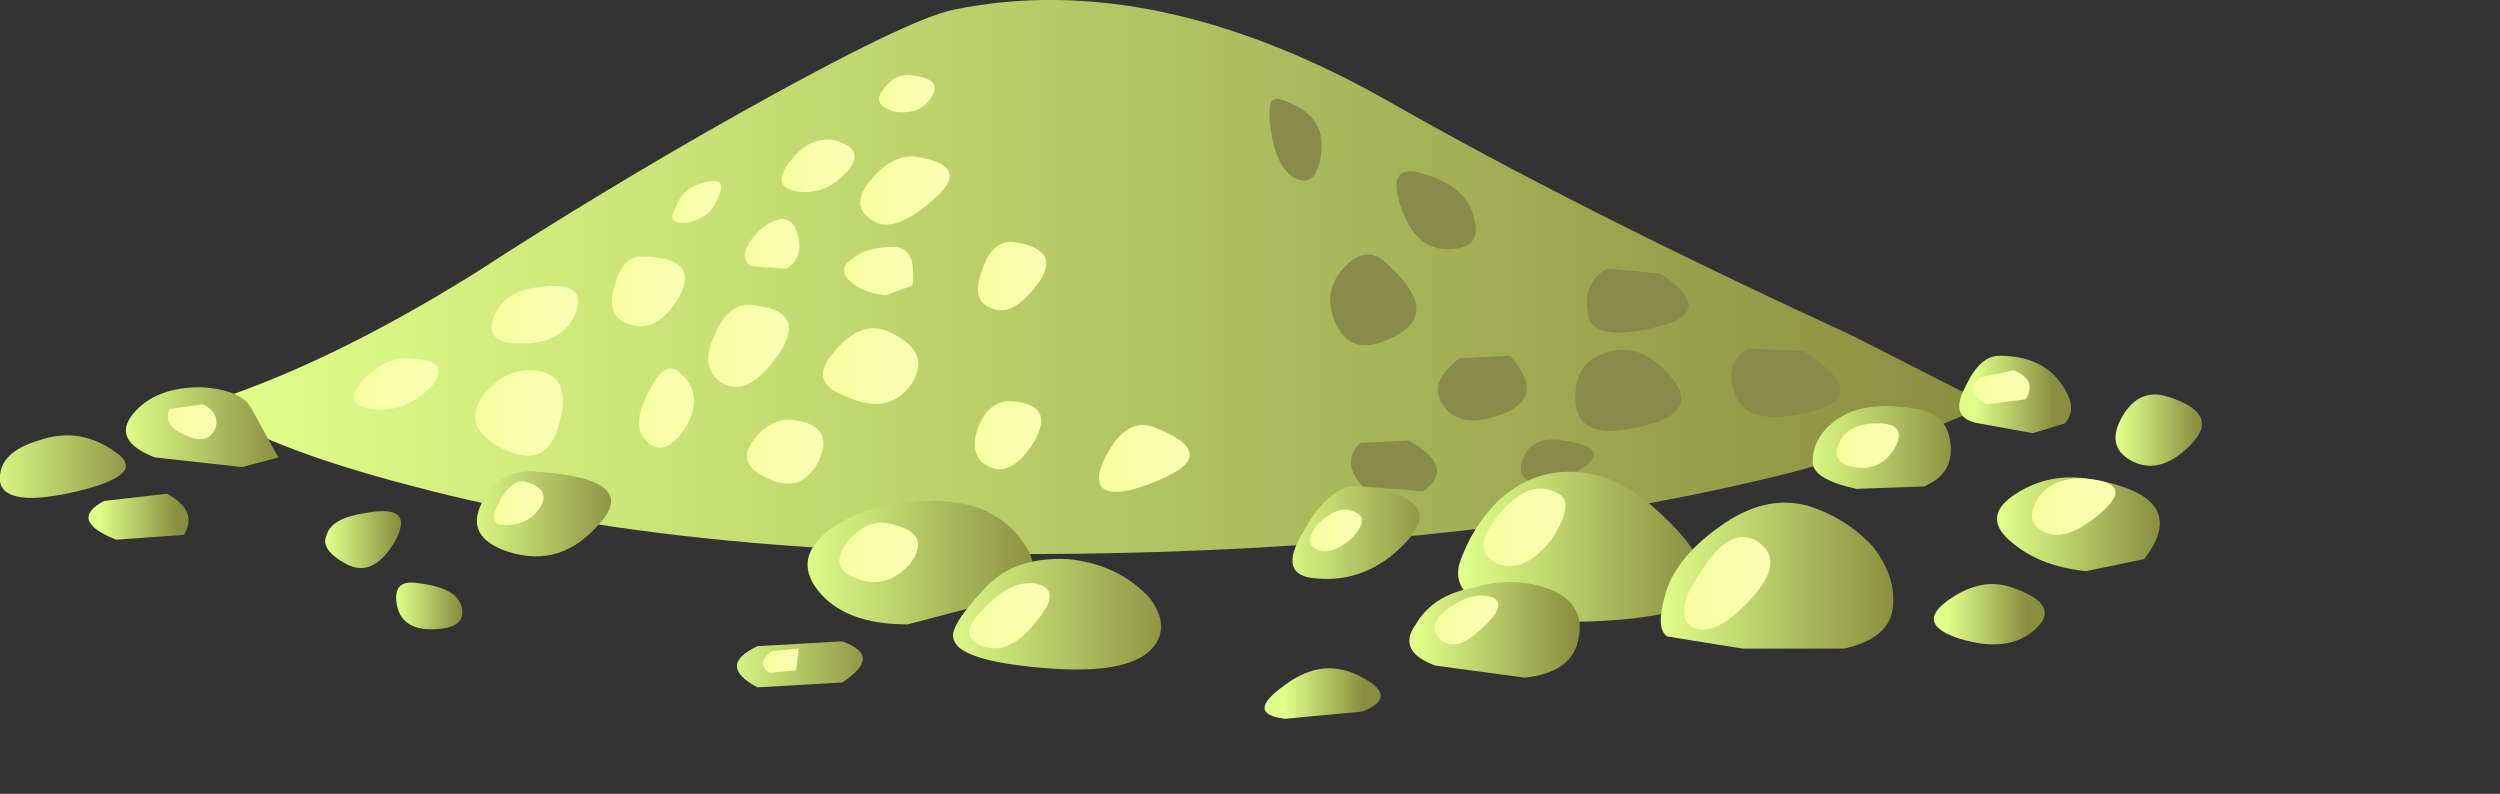 <?xml version="1.0" encoding="UTF-8" standalone="no"?>
<svg xmlns:xlink="http://www.w3.org/1999/xlink" height="16.4px" width="51.65px" xmlns="http://www.w3.org/2000/svg">
  <rect width="100%" height="100%" fill="#333333" stroke="none"/>
  <g transform="matrix(1.0, 0.0, 0.0, 1.0, 0.0, 0.0)">
    <use height="14.9" transform="matrix(1.0, 0.0, 0.0, 1.0, 0.0, 0.0)" width="45.5" xlink:href="#shape0"/>
  </g>
  <defs>
    <g id="shape0" transform="matrix(1.0, 0.0, 0.0, 1.0, 0.0, 0.0)">
      <path d="M4.2 8.35 Q6.75 7.55 9.8 5.65 12.5 3.9 15.35 2.3 18.75 0.4 19.7 0.2 23.85 -0.65 28.7 2.1 32.55 4.3 38.3 6.95 L41.05 8.35 Q39.8 9.0 37.05 9.75 31.55 11.15 24.05 11.4 14.75 11.7 8.55 10.05 5.45 9.25 4.2 8.35" fill="url(#gradient0)" fill-rule="evenodd" stroke="none"/>
      <path d="M37.25 7.25 Q38.7 8.15 37.45 8.5 36.1 8.85 35.85 8.15 35.6 7.55 36.1 7.2 L37.25 7.25" fill="#888c4b" fill-rule="evenodd" stroke="none"/>
      <path d="M34.3 5.65 Q35.5 6.45 34.25 6.75 32.85 7.1 32.8 6.45 32.7 5.85 33.2 5.55 L34.3 5.65" fill="#888c4b" fill-rule="evenodd" stroke="none"/>
      <path d="M34.4 7.65 Q35.25 8.5 33.95 8.8 32.6 9.15 32.55 8.3 32.5 7.5 33.15 7.3 33.8 7.05 34.4 7.65" fill="#888c4b" fill-rule="evenodd" stroke="none"/>
      <path d="M31.2 7.35 Q31.95 8.2 31.05 8.55 30.15 8.9 29.8 8.35 29.5 7.9 30.15 7.4 L31.2 7.35" fill="#888c4b" fill-rule="evenodd" stroke="none"/>
      <path d="M29.25 3.55 Q30.3 3.8 30.45 4.5 30.65 5.15 29.9 5.15 29.25 5.15 28.95 4.3 28.65 3.45 29.25 3.55" fill="#888c4b" fill-rule="evenodd" stroke="none"/>
      <path d="M26.45 2.05 Q27.4 2.35 27.3 3.15 27.2 3.95 26.7 3.65 26.35 3.4 26.25 2.65 26.15 1.95 26.45 2.05" fill="#888c4b" fill-rule="evenodd" stroke="none"/>
      <path d="M28.6 5.4 Q29.75 6.4 28.9 6.9 27.95 7.45 27.6 6.7 27.3 6.05 27.75 5.55 28.2 5.05 28.6 5.4" fill="#888c4b" fill-rule="evenodd" stroke="none"/>
      <path d="M29.1 9.1 Q30.1 9.65 29.4 10.15 L28.15 10.05 Q27.7 9.55 28.1 9.15 L29.1 9.1" fill="#888c4b" fill-rule="evenodd" stroke="none"/>
      <path d="M32.3 9.1 Q33.35 9.25 32.65 9.7 31.9 10.15 31.6 9.95 31.3 9.8 31.5 9.4 31.7 9.0 32.3 9.1" fill="#888c4b" fill-rule="evenodd" stroke="none"/>
      <path d="M5.2 8.45 L5.75 9.45 5.0 9.65 3.2 9.45 Q2.3 9.1 2.75 8.55 3.2 8.0 4.15 8.0 5.0 8.05 5.2 8.45" fill="url(#gradient1)" fill-rule="evenodd" stroke="none"/>
      <path d="M2.4 9.35 Q3.05 9.8 1.6 10.15 0.1 10.5 0.0 9.95 -0.05 9.35 0.8 9.1 1.65 8.8 2.4 9.35" fill="url(#gradient2)" fill-rule="evenodd" stroke="none"/>
      <path d="M11.15 9.75 Q13.2 9.9 12.4 10.8 11.6 11.75 10.5 11.4 9.6 11.1 9.95 10.4 10.3 9.65 11.15 9.75" fill="url(#gradient3)" fill-rule="evenodd" stroke="none"/>
      <path d="M7.55 10.6 Q8.6 10.4 8.15 11.2 7.7 11.95 7.15 11.65 6.6 11.35 6.75 11.05 6.85 10.7 7.55 10.6" fill="url(#gradient4)" fill-rule="evenodd" stroke="none"/>
      <path d="M19.3 10.35 Q20.5 10.35 21.1 11.15 21.7 11.95 20.85 12.35 L18.75 12.9 Q17.45 12.9 16.9 12.2 16.35 11.5 17.2 10.9 18.0 10.35 19.3 10.35" fill="url(#gradient5)" fill-rule="evenodd" stroke="none"/>
      <path d="M23.75 12.35 Q24.2 12.95 23.8 13.4 23.3 13.95 21.55 13.8 19.8 13.65 19.7 13.2 19.6 12.95 20.35 12.15 20.95 11.5 22.05 11.55 23.1 11.65 23.75 12.35" fill="url(#gradient6)" fill-rule="evenodd" stroke="none"/>
      <path d="M32.15 12.85 L30.7 12.55 Q30.0 12.2 30.15 11.65 30.4 10.9 30.95 10.35 31.65 9.7 32.55 9.75 33.5 9.8 34.4 10.7 35.3 11.55 35.2 12.15 35.05 12.85 32.15 12.85" fill="url(#gradient7)" fill-rule="evenodd" stroke="none"/>
      <path d="M32.6 13.25 Q32.45 13.9 31.5 14.0 L29.65 13.75 Q28.85 13.45 29.25 12.9 29.6 12.3 30.4 12.15 31.25 11.9 31.95 12.15 32.8 12.45 32.6 13.25" fill="url(#gradient8)" fill-rule="evenodd" stroke="none"/>
      <path d="M28.15 14.0 Q28.9 14.4 28.15 14.7 L26.55 14.85 Q25.7 14.75 26.55 14.15 27.35 13.55 28.15 14.0" fill="url(#gradient9)" fill-rule="evenodd" stroke="none"/>
      <path d="M17.4 13.25 Q18.25 13.55 17.4 14.1 L15.65 14.2 Q14.8 13.75 15.65 13.35 L17.4 13.25" fill="url(#gradient10)" fill-rule="evenodd" stroke="none"/>
      <path d="M8.65 12.05 Q9.5 12.15 9.55 12.6 9.6 13.0 8.9 13.0 8.3 13.0 8.2 12.5 8.1 11.95 8.65 12.05" fill="url(#gradient11)" fill-rule="evenodd" stroke="none"/>
      <path d="M28.15 10.05 Q29.9 10.3 29.05 11.2 28.25 12.05 27.2 11.95 26.35 11.9 26.95 10.95 27.5 9.95 28.15 10.05" fill="url(#gradient12)" fill-rule="evenodd" stroke="none"/>
      <path d="M37.35 10.45 Q38.15 10.7 38.7 11.3 39.2 11.95 39.1 12.6 39.0 13.2 38.1 13.4 L36.0 13.4 34.45 13.15 Q34.2 13.0 34.4 12.3 34.6 11.55 35.5 10.9 36.45 10.2 37.35 10.45" fill="url(#gradient13)" fill-rule="evenodd" stroke="none"/>
      <path d="M41.6 12.15 Q42.6 12.5 42.05 13.0 41.5 13.5 40.5 13.2 39.55 12.9 40.25 12.4 40.95 11.9 41.6 12.15" fill="url(#gradient14)" fill-rule="evenodd" stroke="none"/>
      <path d="M39.6 8.45 Q40.25 8.55 40.3 9.2 40.35 9.8 39.75 10.05 L38.35 10.1 Q37.45 9.9 37.45 9.55 37.45 9.05 37.9 8.7 38.5 8.25 39.6 8.45" fill="url(#gradient15)" fill-rule="evenodd" stroke="none"/>
      <path d="M43.2 9.9 Q45.3 10.25 44.3 11.55 L43.1 11.8 Q42.1 11.7 41.5 11.15 40.95 10.65 41.65 10.2 42.35 9.75 43.2 9.9" fill="url(#gradient16)" fill-rule="evenodd" stroke="none"/>
      <path d="M41.3 7.35 Q42.2 7.35 42.6 7.95 42.95 8.45 42.65 8.75 L42.0 8.95 40.9 8.75 Q40.25 8.65 40.6 8.0 40.9 7.35 41.3 7.35" fill="url(#gradient17)" fill-rule="evenodd" stroke="none"/>
      <path d="M44.8 8.2 Q45.9 8.55 45.25 9.2 44.6 9.85 44.0 9.5 43.5 9.2 43.85 8.6 44.2 8.0 44.8 8.2" fill="url(#gradient18)" fill-rule="evenodd" stroke="none"/>
      <path d="M3.45 10.2 Q4.1 10.55 3.8 11.05 L2.4 11.15 Q1.4 10.75 2.15 10.35 L3.45 10.2" fill="url(#gradient19)" fill-rule="evenodd" stroke="none"/>
      <path d="M8.35 7.4 Q9.4 7.4 8.9 8.0 8.35 8.55 7.65 8.45 7.05 8.35 7.5 7.85 7.95 7.4 8.35 7.4" fill="url(#gradient20)" fill-rule="evenodd" stroke="none"/>
      <path d="M11.0 5.95 Q12.15 5.75 11.9 6.45 11.65 7.1 10.75 7.1 10.0 7.1 10.2 6.55 10.4 6.05 11.0 5.95" fill="url(#gradient21)" fill-rule="evenodd" stroke="none"/>
      <path d="M11.05 7.65 Q11.85 7.75 11.55 8.75 11.3 9.75 10.35 9.25 9.5 8.8 10.0 8.15 10.45 7.6 11.05 7.65" fill="url(#gradient22)" fill-rule="evenodd" stroke="none"/>
      <path d="M14.1 7.75 Q14.55 8.2 14.15 8.85 13.75 9.45 13.4 9.15 13.0 8.85 13.4 8.1 13.75 7.35 14.1 7.75" fill="url(#gradient23)" fill-rule="evenodd" stroke="none"/>
      <path d="M16.7 8.75 Q17.2 8.95 16.9 9.55 16.55 10.2 15.9 9.9 15.15 9.6 15.6 9.05 16.05 8.5 16.7 8.75" fill="url(#gradient24)" fill-rule="evenodd" stroke="none"/>
      <path d="M18.35 6.85 Q19.25 7.25 18.85 7.9 18.4 8.6 17.5 8.2 16.65 7.9 17.25 7.25 17.8 6.6 18.35 6.85" fill="url(#gradient25)" fill-rule="evenodd" stroke="none"/>
      <path d="M15.5 6.3 Q16.7 6.4 16.1 7.3 15.45 8.25 14.9 7.9 14.45 7.6 14.75 6.95 15.05 6.25 15.5 6.3" fill="url(#gradient26)" fill-rule="evenodd" stroke="none"/>
      <path d="M13.25 5.3 Q14.45 5.3 14.05 6.1 13.6 6.9 13.0 6.7 12.5 6.55 12.7 5.9 12.85 5.3 13.25 5.3" fill="url(#gradient27)" fill-rule="evenodd" stroke="none"/>
      <path d="M14.45 3.8 Q15.05 3.6 14.85 4.05 14.7 4.5 14.2 4.6 13.75 4.65 13.95 4.3 14.1 3.9 14.45 3.8" fill="url(#gradient28)" fill-rule="evenodd" stroke="none"/>
      <path d="M17.25 2.9 Q17.95 3.1 17.45 3.6 17.0 4.05 16.45 3.95 15.9 3.85 16.35 3.3 16.75 2.8 17.25 2.9" fill="url(#gradient29)" fill-rule="evenodd" stroke="none"/>
      <path d="M18.75 1.55 Q19.5 1.6 19.25 2.0 19.0 2.4 18.45 2.3 18.0 2.15 18.25 1.85 18.45 1.55 18.75 1.55" fill="url(#gradient30)" fill-rule="evenodd" stroke="none"/>
      <path d="M19.0 3.25 Q20.1 3.45 19.25 4.15 18.4 4.9 17.95 4.5 17.55 4.2 18.05 3.65 18.5 3.15 19.0 3.25" fill="url(#gradient31)" fill-rule="evenodd" stroke="none"/>
      <path d="M16.45 4.75 Q16.65 5.3 16.25 5.55 L15.5 5.5 Q15.2 5.25 15.7 4.75 16.25 4.3 16.45 4.75" fill="url(#gradient32)" fill-rule="evenodd" stroke="none"/>
      <path d="M18.45 5.1 Q18.95 5.1 18.85 5.9 L18.3 6.1 Q17.8 6.05 17.55 5.8 17.3 5.55 17.6 5.35 17.9 5.1 18.45 5.1" fill="url(#gradient33)" fill-rule="evenodd" stroke="none"/>
      <path d="M20.95 5.0 Q21.95 5.15 21.45 5.85 20.9 6.6 20.45 6.35 20.05 6.2 20.3 5.55 20.5 4.95 20.95 5.0" fill="url(#gradient34)" fill-rule="evenodd" stroke="none"/>
      <path d="M21.0 8.3 Q21.8 8.4 21.35 9.15 20.9 9.85 20.45 9.65 20.0 9.45 20.2 8.85 20.45 8.2 21.0 8.3" fill="url(#gradient35)" fill-rule="evenodd" stroke="none"/>
      <path d="M23.9 8.85 Q25.15 9.35 24.1 9.85 23.0 10.35 22.75 10.05 22.6 9.8 22.95 9.25 23.35 8.6 23.9 8.85" fill="url(#gradient36)" fill-rule="evenodd" stroke="none"/>
      <path d="M10.85 9.95 Q11.4 10.1 11.15 10.5 10.9 10.85 10.45 10.85 10.05 10.85 10.3 10.4 10.55 9.9 10.85 9.95" fill="url(#gradient37)" fill-rule="evenodd" stroke="none"/>
      <path d="M18.5 10.85 Q19.25 11.05 18.8 11.65 18.3 12.2 17.7 11.95 17.1 11.75 17.5 11.2 17.95 10.65 18.5 10.85" fill="url(#gradient38)" fill-rule="evenodd" stroke="none"/>
      <path d="M21.35 12.05 Q22.0 12.15 21.4 12.85 20.85 13.55 20.3 13.35 19.75 13.15 20.3 12.6 20.85 12.0 21.35 12.05" fill="url(#gradient39)" fill-rule="evenodd" stroke="none"/>
      <path d="M16.5 13.4 L16.45 13.85 15.9 13.9 Q15.6 13.7 15.95 13.45 L16.5 13.4" fill="url(#gradient40)" fill-rule="evenodd" stroke="none"/>
      <path d="M36.25 11.15 Q36.95 11.55 36.15 12.4 35.4 13.2 34.95 12.95 34.55 12.65 35.15 11.8 35.7 10.9 36.25 11.15" fill="url(#gradient41)" fill-rule="evenodd" stroke="none"/>
      <path d="M32.2 10.2 Q32.55 10.4 32.05 11.15 31.5 11.85 30.95 11.65 30.35 11.4 30.95 10.65 31.6 9.85 32.2 10.2" fill="url(#gradient42)" fill-rule="evenodd" stroke="none"/>
      <path d="M30.85 12.35 Q31.15 12.5 30.6 13.0 30.05 13.5 29.75 13.2 29.45 12.9 29.95 12.55 30.45 12.2 30.85 12.35" fill="url(#gradient43)" fill-rule="evenodd" stroke="none"/>
      <path d="M27.9 10.55 Q28.35 10.65 27.95 11.1 27.5 11.5 27.2 11.35 26.9 11.2 27.25 10.8 27.65 10.45 27.9 10.55" fill="url(#gradient44)" fill-rule="evenodd" stroke="none"/>
      <path d="M38.65 8.75 Q39.45 8.7 39.15 9.25 38.85 9.75 38.3 9.65 37.8 9.55 38.0 9.15 38.15 8.8 38.65 8.75" fill="url(#gradient45)" fill-rule="evenodd" stroke="none"/>
      <path d="M43.2 9.9 Q44.1 10.0 43.4 10.6 42.7 11.2 42.25 11.0 41.8 10.8 42.1 10.3 42.45 9.8 43.2 9.9" fill="url(#gradient46)" fill-rule="evenodd" stroke="none"/>
      <path d="M41.6 7.65 Q42.1 7.85 41.85 8.25 L41.05 8.35 Q40.55 8.1 40.9 7.8 L41.6 7.65" fill="url(#gradient47)" fill-rule="evenodd" stroke="none"/>
      <path d="M4.2 8.35 Q4.55 8.55 4.45 8.85 4.3 9.2 3.85 9.0 3.35 8.8 3.5 8.45 L4.2 8.35" fill="url(#gradient48)" fill-rule="evenodd" stroke="none"/>
    </g>
    <linearGradient gradientTransform="matrix(0.022, 0.0, 0.0, -0.022, 22.6, 5.7)" gradientUnits="userSpaceOnUse" id="gradient0" spreadMethod="pad" x1="-819.2" x2="819.2">
      <stop offset="0.0" stop-color="#e0ff8a"/>
      <stop offset="1.0" stop-color="#898f40"/>
    </linearGradient>
    <linearGradient gradientTransform="matrix(0.002, 0.0, 0.0, -0.002, 4.15, 8.85)" gradientUnits="userSpaceOnUse" id="gradient1" spreadMethod="pad" x1="-819.2" x2="819.2">
      <stop offset="0.0" stop-color="#e0ff8a"/>
      <stop offset="1.0" stop-color="#898f40"/>
    </linearGradient>
    <linearGradient gradientTransform="matrix(0.002, 0.0, 0.0, -0.002, 1.3, 9.65)" gradientUnits="userSpaceOnUse" id="gradient2" spreadMethod="pad" x1="-819.2" x2="819.2">
      <stop offset="0.0" stop-color="#e0ff8a"/>
      <stop offset="1.0" stop-color="#898f40"/>
    </linearGradient>
    <linearGradient gradientTransform="matrix(0.002, 0.0, 0.0, -0.002, 11.2, 10.6)" gradientUnits="userSpaceOnUse" id="gradient3" spreadMethod="pad" x1="-819.2" x2="819.2">
      <stop offset="0.0" stop-color="#e0ff8a"/>
      <stop offset="1.0" stop-color="#898f40"/>
    </linearGradient>
    <linearGradient gradientTransform="matrix(9.0E-4, 0.0, 0.0, -9.0E-4, 7.5, 11.15)" gradientUnits="userSpaceOnUse" id="gradient4" spreadMethod="pad" x1="-819.2" x2="819.2">
      <stop offset="0.0" stop-color="#e0ff8a"/>
      <stop offset="1.0" stop-color="#898f40"/>
    </linearGradient>
    <linearGradient gradientTransform="matrix(0.003, 0.0, 0.0, -0.003, 19.0, 11.6)" gradientUnits="userSpaceOnUse" id="gradient5" spreadMethod="pad" x1="-819.2" x2="819.2">
      <stop offset="0.0" stop-color="#e0ff8a"/>
      <stop offset="1.0" stop-color="#898f40"/>
    </linearGradient>
    <linearGradient gradientTransform="matrix(0.003, 0.0, 0.0, -0.003, 21.85, 12.7)" gradientUnits="userSpaceOnUse" id="gradient6" spreadMethod="pad" x1="-819.2" x2="819.2">
      <stop offset="0.0" stop-color="#e0ff8a"/>
      <stop offset="1.0" stop-color="#898f40"/>
    </linearGradient>
    <linearGradient gradientTransform="matrix(0.003, 0.0, 0.0, -0.003, 32.65, 11.3)" gradientUnits="userSpaceOnUse" id="gradient7" spreadMethod="pad" x1="-819.2" x2="819.2">
      <stop offset="0.0" stop-color="#e0ff8a"/>
      <stop offset="1.0" stop-color="#898f40"/>
    </linearGradient>
    <linearGradient gradientTransform="matrix(0.002, 0.0, 0.0, -0.002, 30.9, 13.05)" gradientUnits="userSpaceOnUse" id="gradient8" spreadMethod="pad" x1="-819.2" x2="819.2">
      <stop offset="0.0" stop-color="#e0ff8a"/>
      <stop offset="1.0" stop-color="#898f40"/>
    </linearGradient>
    <linearGradient gradientTransform="matrix(0.001, 0.0, 0.0, -0.001, 27.35, 14.35)" gradientUnits="userSpaceOnUse" id="gradient9" spreadMethod="pad" x1="-819.2" x2="819.2">
      <stop offset="0.0" stop-color="#e0ff8a"/>
      <stop offset="1.0" stop-color="#898f40"/>
    </linearGradient>
    <linearGradient gradientTransform="matrix(0.002, 0.0, 0.0, -0.002, 16.5, 13.75)" gradientUnits="userSpaceOnUse" id="gradient10" spreadMethod="pad" x1="-819.2" x2="819.2">
      <stop offset="0.0" stop-color="#e0ff8a"/>
      <stop offset="1.0" stop-color="#898f40"/>
    </linearGradient>
    <linearGradient gradientTransform="matrix(8.0E-4, 0.0, 0.0, -8.0E-4, 8.85, 12.55)" gradientUnits="userSpaceOnUse" id="gradient11" spreadMethod="pad" x1="-819.2" x2="819.2">
      <stop offset="0.0" stop-color="#e0ff8a"/>
      <stop offset="1.0" stop-color="#898f40"/>
    </linearGradient>
    <linearGradient gradientTransform="matrix(0.002, 0.0, 0.0, -0.002, 28.0, 11.0)" gradientUnits="userSpaceOnUse" id="gradient12" spreadMethod="pad" x1="-819.2" x2="819.2">
      <stop offset="0.0" stop-color="#e0ff8a"/>
      <stop offset="1.0" stop-color="#898f40"/>
    </linearGradient>
    <linearGradient gradientTransform="matrix(0.003, 0.0, 0.0, -0.003, 36.7, 11.9)" gradientUnits="userSpaceOnUse" id="gradient13" spreadMethod="pad" x1="-819.2" x2="819.2">
      <stop offset="0.0" stop-color="#e0ff8a"/>
      <stop offset="1.0" stop-color="#898f40"/>
    </linearGradient>
    <linearGradient gradientTransform="matrix(0.001, 0.0, 0.0, -0.001, 41.05, 12.7)" gradientUnits="userSpaceOnUse" id="gradient14" spreadMethod="pad" x1="-819.2" x2="819.2">
      <stop offset="0.0" stop-color="#e0ff8a"/>
      <stop offset="1.0" stop-color="#898f40"/>
    </linearGradient>
    <linearGradient gradientTransform="matrix(0.002, 0.0, 0.0, -0.002, 38.85, 9.3)" gradientUnits="userSpaceOnUse" id="gradient15" spreadMethod="pad" x1="-819.2" x2="819.2">
      <stop offset="0.0" stop-color="#e0ff8a"/>
      <stop offset="1.0" stop-color="#898f40"/>
    </linearGradient>
    <linearGradient gradientTransform="matrix(0.002, 0.0, 0.0, -0.002, 42.95, 10.85)" gradientUnits="userSpaceOnUse" id="gradient16" spreadMethod="pad" x1="-819.2" x2="819.2">
      <stop offset="0.0" stop-color="#e0ff8a"/>
      <stop offset="1.0" stop-color="#898f40"/>
    </linearGradient>
    <linearGradient gradientTransform="matrix(0.001, 0.0, 0.0, -0.001, 41.6, 8.15)" gradientUnits="userSpaceOnUse" id="gradient17" spreadMethod="pad" x1="-819.2" x2="819.2">
      <stop offset="0.0" stop-color="#e0ff8a"/>
      <stop offset="1.0" stop-color="#898f40"/>
    </linearGradient>
    <linearGradient gradientTransform="matrix(0.001, 0.0, 0.0, -0.001, 44.6, 8.85)" gradientUnits="userSpaceOnUse" id="gradient18" spreadMethod="pad" x1="-819.2" x2="819.2">
      <stop offset="0.0" stop-color="#e0ff8a"/>
      <stop offset="1.0" stop-color="#898f40"/>
    </linearGradient>
    <linearGradient gradientTransform="matrix(0.001, 0.0, 0.0, -0.001, 2.85, 10.75)" gradientUnits="userSpaceOnUse" id="gradient19" spreadMethod="pad" x1="-819.2" x2="819.2">
      <stop offset="0.0" stop-color="#e0ff8a"/>
      <stop offset="1.0" stop-color="#898f40"/>
    </linearGradient>
    <linearGradient gradientTransform="matrix(0.001, 0.0, 0.0, -0.001, 8.15, 7.95)" gradientUnits="userSpaceOnUse" id="gradient20" spreadMethod="pad" x1="-819.2" x2="819.2">
      <stop offset="0.0" stop-color="#f7ffa1"/>
      <stop offset="1.0" stop-color="#f8ffb3"/>
    </linearGradient>
    <linearGradient gradientTransform="matrix(0.001, 0.0, 0.0, -0.001, 11.05, 6.5)" gradientUnits="userSpaceOnUse" id="gradient21" spreadMethod="pad" x1="-819.2" x2="819.2">
      <stop offset="0.0" stop-color="#f7ffa1"/>
      <stop offset="1.0" stop-color="#f8ffb3"/>
    </linearGradient>
    <linearGradient gradientTransform="matrix(0.001, 0.0, 0.0, -0.001, 10.7, 8.5)" gradientUnits="userSpaceOnUse" id="gradient22" spreadMethod="pad" x1="-819.2" x2="819.2">
      <stop offset="0.0" stop-color="#f7ffa1"/>
      <stop offset="1.0" stop-color="#f8ffb3"/>
    </linearGradient>
    <linearGradient gradientTransform="matrix(7.0E-4, 0.0, 0.0, -7.0E-4, 13.8, 8.45)" gradientUnits="userSpaceOnUse" id="gradient23" spreadMethod="pad" x1="-819.2" x2="819.2">
      <stop offset="0.0" stop-color="#f7ffa1"/>
      <stop offset="1.0" stop-color="#f8ffb3"/>
    </linearGradient>
    <linearGradient gradientTransform="matrix(9.0E-4, 0.0, 0.0, -9.0E-4, 16.2, 9.35)" gradientUnits="userSpaceOnUse" id="gradient24" spreadMethod="pad" x1="-819.2" x2="819.2">
      <stop offset="0.0" stop-color="#f7ffa1"/>
      <stop offset="1.0" stop-color="#f8ffb3"/>
    </linearGradient>
    <linearGradient gradientTransform="matrix(0.001, 0.0, 0.0, -0.001, 17.95, 7.55)" gradientUnits="userSpaceOnUse" id="gradient25" spreadMethod="pad" x1="-819.2" x2="819.2">
      <stop offset="0.0" stop-color="#f7ffa1"/>
      <stop offset="1.0" stop-color="#f8ffb3"/>
    </linearGradient>
    <linearGradient gradientTransform="matrix(0.001, 0.0, 0.0, -0.001, 15.45, 7.1)" gradientUnits="userSpaceOnUse" id="gradient26" spreadMethod="pad" x1="-819.2" x2="819.2">
      <stop offset="0.0" stop-color="#f7ffa1"/>
      <stop offset="1.0" stop-color="#f8ffb3"/>
    </linearGradient>
    <linearGradient gradientTransform="matrix(9.0E-4, 0.0, 0.0, -9.0E-4, 13.4, 6.0)" gradientUnits="userSpaceOnUse" id="gradient27" spreadMethod="pad" x1="-819.2" x2="819.2">
      <stop offset="0.0" stop-color="#f7ffa1"/>
      <stop offset="1.0" stop-color="#f8ffb3"/>
    </linearGradient>
    <linearGradient gradientTransform="matrix(6.0E-4, 0.0, 0.0, -6.0E-4, 14.4, 4.2)" gradientUnits="userSpaceOnUse" id="gradient28" spreadMethod="pad" x1="-819.2" x2="819.2">
      <stop offset="0.0" stop-color="#f7ffa1"/>
      <stop offset="1.0" stop-color="#f8ffb3"/>
    </linearGradient>
    <linearGradient gradientTransform="matrix(9.0E-4, 0.0, 0.0, -9.0E-4, 16.9, 3.45)" gradientUnits="userSpaceOnUse" id="gradient29" spreadMethod="pad" x1="-819.2" x2="819.2">
      <stop offset="0.0" stop-color="#f7ffa1"/>
      <stop offset="1.0" stop-color="#f8ffb3"/>
    </linearGradient>
    <linearGradient gradientTransform="matrix(7.0E-4, 0.0, 0.0, -7.0E-4, 18.7, 1.95)" gradientUnits="userSpaceOnUse" id="gradient30" spreadMethod="pad" x1="-819.2" x2="819.2">
      <stop offset="0.0" stop-color="#f7ffa1"/>
      <stop offset="1.0" stop-color="#f8ffb3"/>
    </linearGradient>
    <linearGradient gradientTransform="matrix(0.001, 0.0, 0.0, -0.001, 18.7, 3.9)" gradientUnits="userSpaceOnUse" id="gradient31" spreadMethod="pad" x1="-819.2" x2="819.2">
      <stop offset="0.0" stop-color="#f7ffa1"/>
      <stop offset="1.0" stop-color="#f8ffb3"/>
    </linearGradient>
    <linearGradient gradientTransform="matrix(7.0E-4, 0.0, 0.0, -7.0E-4, 15.95, 5.1)" gradientUnits="userSpaceOnUse" id="gradient32" spreadMethod="pad" x1="-819.2" x2="819.2">
      <stop offset="0.0" stop-color="#f7ffa1"/>
      <stop offset="1.0" stop-color="#f8ffb3"/>
    </linearGradient>
    <linearGradient gradientTransform="matrix(9.0E-4, 0.0, 0.0, -9.0E-4, 18.2, 5.6)" gradientUnits="userSpaceOnUse" id="gradient33" spreadMethod="pad" x1="-819.2" x2="819.2">
      <stop offset="0.0" stop-color="#f7ffa1"/>
      <stop offset="1.0" stop-color="#f8ffb3"/>
    </linearGradient>
    <linearGradient gradientTransform="matrix(8.0E-4, 0.0, 0.0, -8.0E-4, 20.9, 5.7)" gradientUnits="userSpaceOnUse" id="gradient34" spreadMethod="pad" x1="-819.2" x2="819.2">
      <stop offset="0.0" stop-color="#f7ffa1"/>
      <stop offset="1.0" stop-color="#f8ffb3"/>
    </linearGradient>
    <linearGradient gradientTransform="matrix(8.0E-4, 0.0, 0.0, -8.0E-4, 20.8, 9.0)" gradientUnits="userSpaceOnUse" id="gradient35" spreadMethod="pad" x1="-819.2" x2="819.2">
      <stop offset="0.0" stop-color="#f7ffa1"/>
      <stop offset="1.0" stop-color="#f8ffb3"/>
    </linearGradient>
    <linearGradient gradientTransform="matrix(0.001, 0.0, 0.0, -0.001, 23.65, 9.45)" gradientUnits="userSpaceOnUse" id="gradient36" spreadMethod="pad" x1="-819.2" x2="819.2">
      <stop offset="0.0" stop-color="#f7ffa1"/>
      <stop offset="1.0" stop-color="#f8ffb3"/>
    </linearGradient>
    <linearGradient gradientTransform="matrix(6.0E-4, 0.0, 0.0, -6.0E-4, 10.7, 10.4)" gradientUnits="userSpaceOnUse" id="gradient37" spreadMethod="pad" x1="-819.2" x2="819.2">
      <stop offset="0.0" stop-color="#f7ffa1"/>
      <stop offset="1.0" stop-color="#f8ffb3"/>
    </linearGradient>
    <linearGradient gradientTransform="matrix(9.0E-4, 0.0, 0.0, -9.0E-4, 18.2, 11.45)" gradientUnits="userSpaceOnUse" id="gradient38" spreadMethod="pad" x1="-819.2" x2="819.2">
      <stop offset="0.0" stop-color="#f7ffa1"/>
      <stop offset="1.0" stop-color="#f8ffb3"/>
    </linearGradient>
    <linearGradient gradientTransform="matrix(0.001, 0.0, 0.0, -0.001, 20.85, 12.7)" gradientUnits="userSpaceOnUse" id="gradient39" spreadMethod="pad" x1="-819.2" x2="819.2">
      <stop offset="0.0" stop-color="#f7ffa1"/>
      <stop offset="1.0" stop-color="#f8ffb3"/>
    </linearGradient>
    <linearGradient gradientTransform="matrix(5.0E-4, 0.0, 0.0, -5.0E-4, 16.15, 13.65)" gradientUnits="userSpaceOnUse" id="gradient40" spreadMethod="pad" x1="-819.2" x2="819.2">
      <stop offset="0.0" stop-color="#f7ffa1"/>
      <stop offset="1.0" stop-color="#f8ffb3"/>
    </linearGradient>
    <linearGradient gradientTransform="matrix(0.001, 0.0, 0.0, -0.001, 35.7, 12.05)" gradientUnits="userSpaceOnUse" id="gradient41" spreadMethod="pad" x1="-819.2" x2="819.2">
      <stop offset="0.0" stop-color="#f7ffa1"/>
      <stop offset="1.0" stop-color="#f8ffb3"/>
    </linearGradient>
    <linearGradient gradientTransform="matrix(0.001, 0.0, 0.0, -0.001, 31.5, 10.9)" gradientUnits="userSpaceOnUse" id="gradient42" spreadMethod="pad" x1="-819.2" x2="819.2">
      <stop offset="0.0" stop-color="#f7ffa1"/>
      <stop offset="1.0" stop-color="#f8ffb3"/>
    </linearGradient>
    <linearGradient gradientTransform="matrix(8.0E-4, 0.0, 0.0, -8.0E-4, 30.3, 12.8)" gradientUnits="userSpaceOnUse" id="gradient43" spreadMethod="pad" x1="-819.2" x2="819.2">
      <stop offset="0.0" stop-color="#f7ffa1"/>
      <stop offset="1.0" stop-color="#f8ffb3"/>
    </linearGradient>
    <linearGradient gradientTransform="matrix(6.0E-4, 0.0, 0.0, -6.0E-4, 27.6, 10.95)" gradientUnits="userSpaceOnUse" id="gradient44" spreadMethod="pad" x1="-819.2" x2="819.2">
      <stop offset="0.0" stop-color="#f7ffa1"/>
      <stop offset="1.0" stop-color="#f8ffb3"/>
    </linearGradient>
    <linearGradient gradientTransform="matrix(7.0E-4, 0.0, 0.0, -7.0E-4, 38.6, 9.2)" gradientUnits="userSpaceOnUse" id="gradient45" spreadMethod="pad" x1="-819.2" x2="819.2">
      <stop offset="0.0" stop-color="#f7ffa1"/>
      <stop offset="1.0" stop-color="#f8ffb3"/>
    </linearGradient>
    <linearGradient gradientTransform="matrix(0.001, 0.0, 0.0, -0.001, 42.85, 10.45)" gradientUnits="userSpaceOnUse" id="gradient46" spreadMethod="pad" x1="-819.2" x2="819.2">
      <stop offset="0.0" stop-color="#f7ffa1"/>
      <stop offset="1.0" stop-color="#f8ffb3"/>
    </linearGradient>
    <linearGradient gradientTransform="matrix(7.0E-4, 0.0, 0.0, -7.0E-4, 41.35, 8.05)" gradientUnits="userSpaceOnUse" id="gradient47" spreadMethod="pad" x1="-819.2" x2="819.2">
      <stop offset="0.0" stop-color="#f7ffa1"/>
      <stop offset="1.0" stop-color="#f8ffb3"/>
    </linearGradient>
    <linearGradient gradientTransform="matrix(6.0E-4, 0.0, 0.0, -6.0E-4, 4.0, 8.65)" gradientUnits="userSpaceOnUse" id="gradient48" spreadMethod="pad" x1="-819.2" x2="819.2">
      <stop offset="0.0" stop-color="#f7ffa1"/>
      <stop offset="1.0" stop-color="#f8ffb3"/>
    </linearGradient>
  </defs>
</svg>
